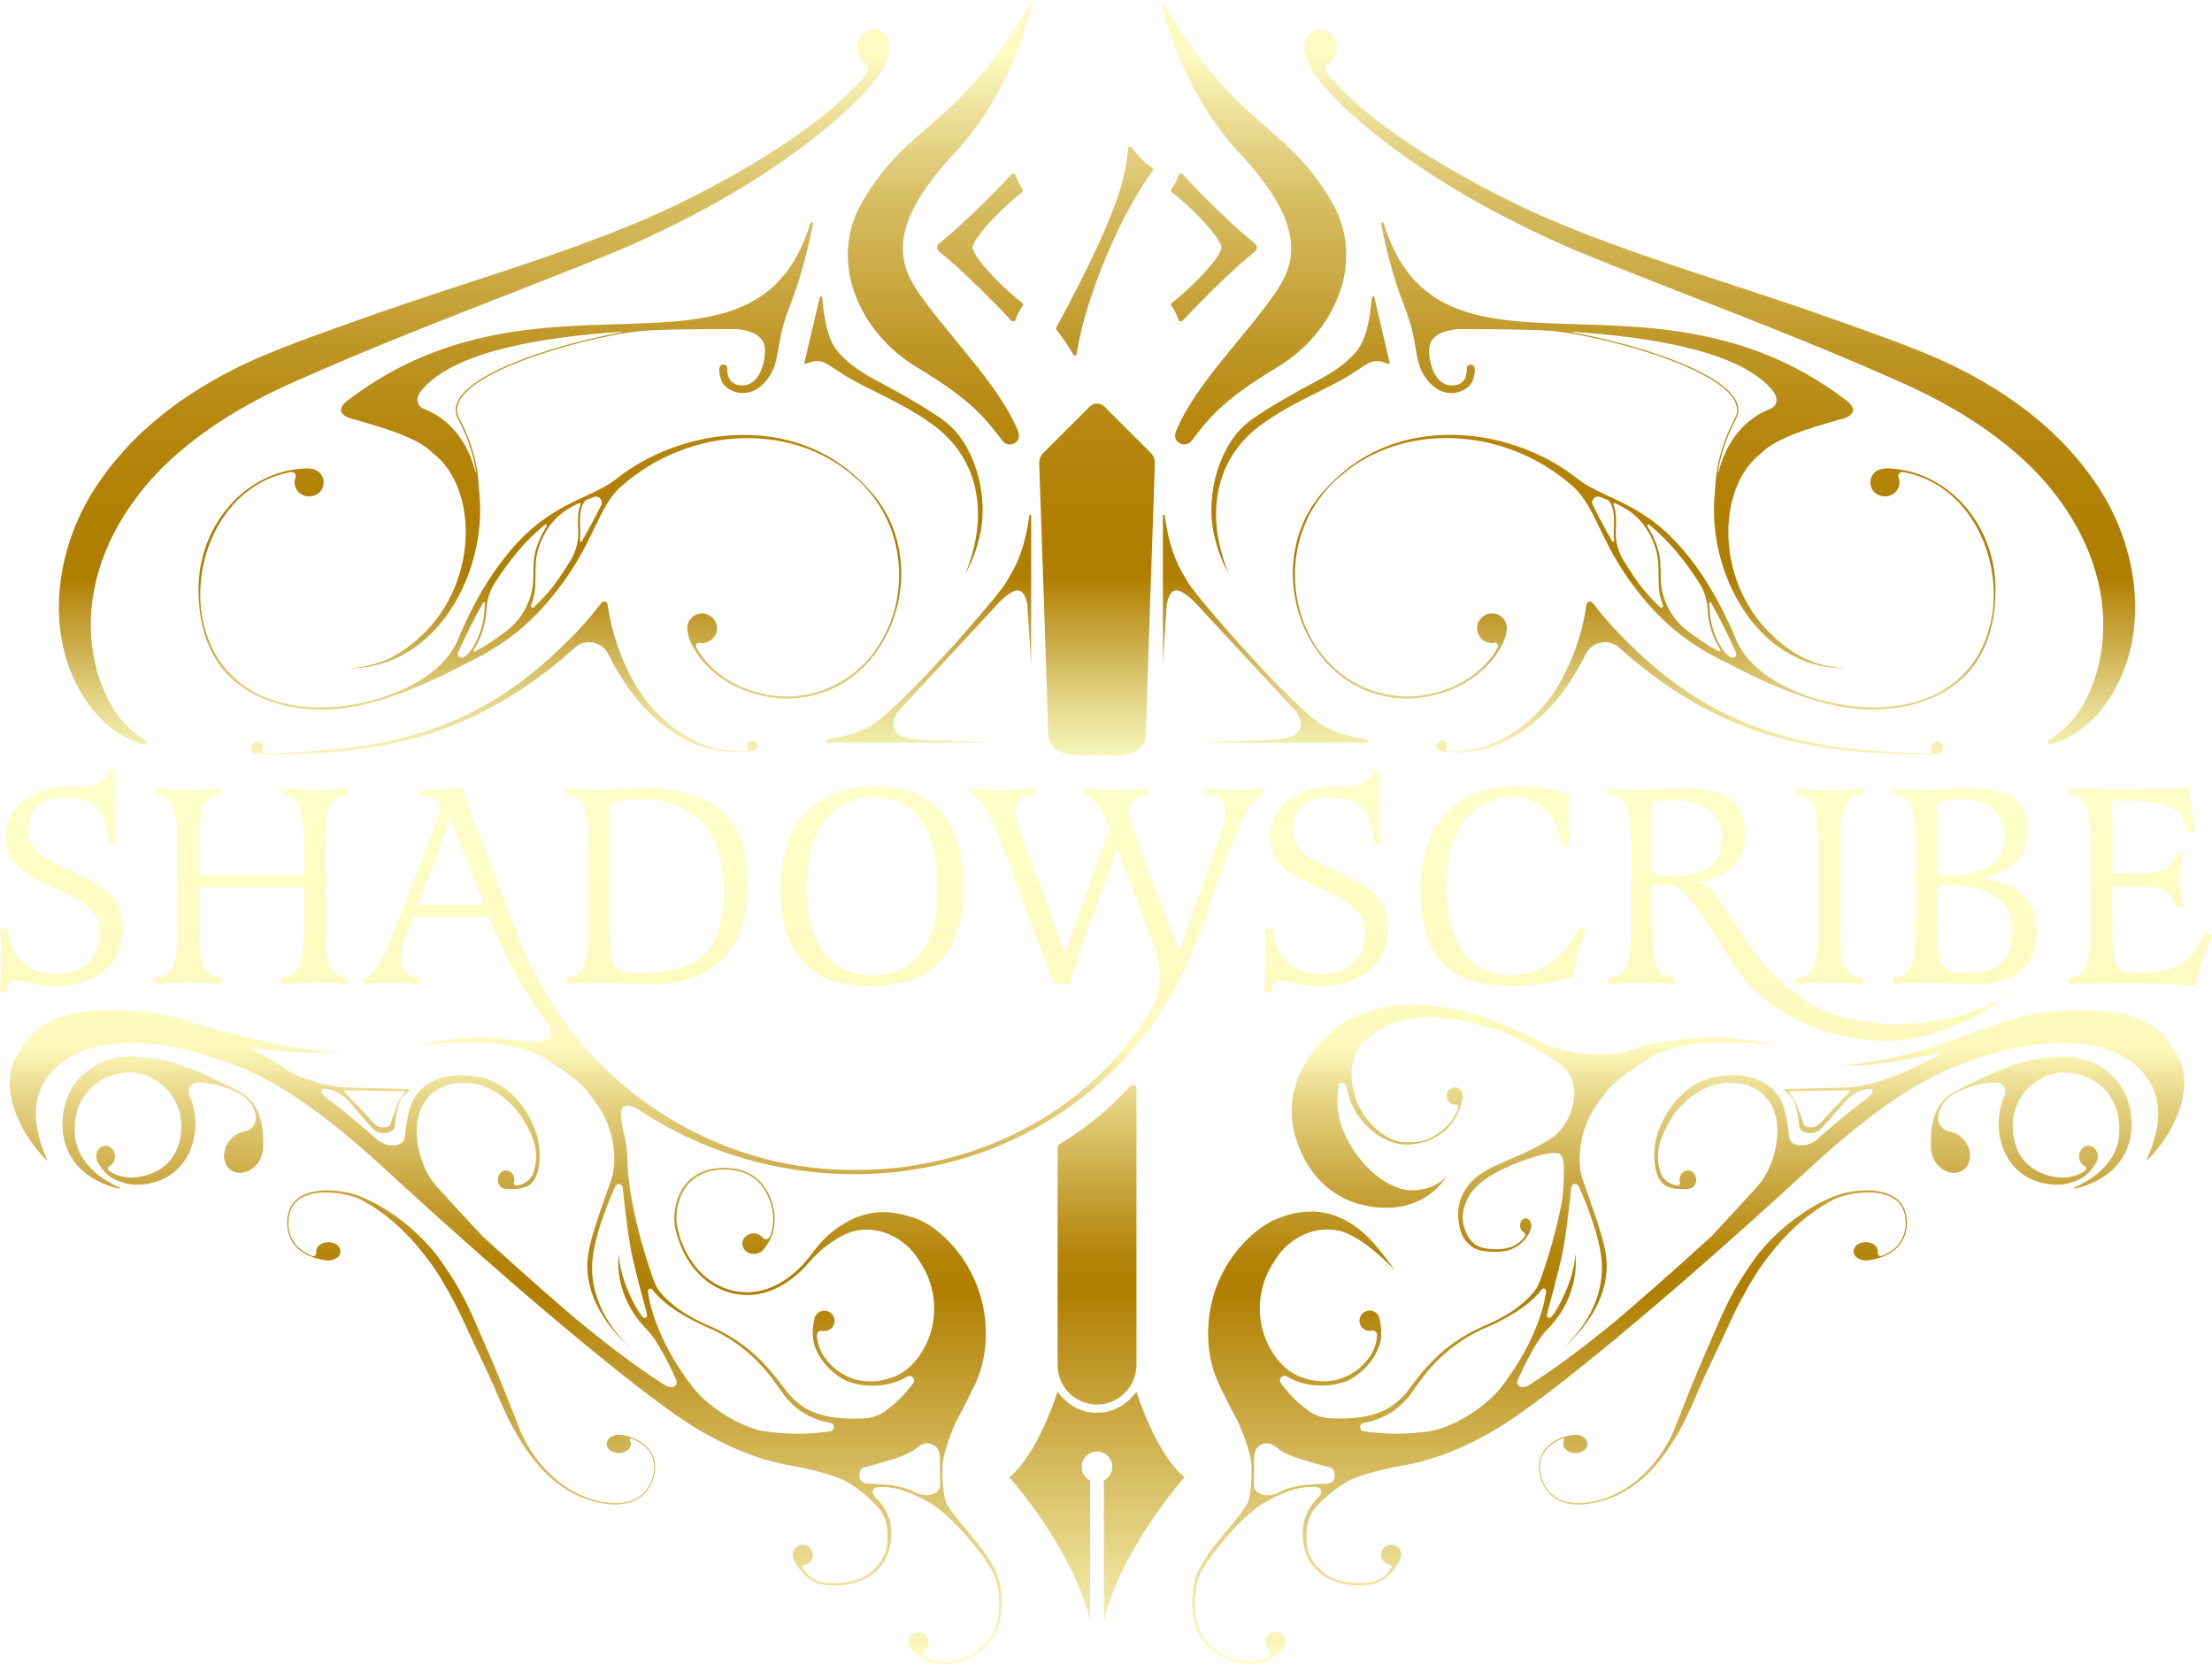 <?xml version="1.0" encoding="UTF-8"?>
<svg id="Layer_2" data-name="Layer 2" xmlns="http://www.w3.org/2000/svg" xmlns:xlink="http://www.w3.org/1999/xlink" viewBox="0 0 747.36 562.27">
  <defs>
    <style>
      .cls-1 {
        fill: url(#linear-gradient-2);
      }

      .cls-2 {
        fill: url(#linear-gradient-13);
      }

      .cls-2, .cls-3, .cls-4, .cls-5 {
        opacity: .55;
      }

      .cls-6 {
        fill: url(#linear-gradient-51);
      }

      .cls-7 {
        fill: url(#linear-gradient-17);
      }

      .cls-8 {
        fill: url(#linear-gradient-43);
      }

      .cls-9 {
        fill: url(#linear-gradient-15);
      }

      .cls-10 {
        fill: url(#linear-gradient-58);
      }

      .cls-11 {
        fill: url(#linear-gradient-18);
      }

      .cls-12 {
        fill: url(#linear-gradient-56);
      }

      .cls-13 {
        fill: url(#linear-gradient-40);
      }

      .cls-14 {
        fill: url(#linear-gradient-52);
      }

      .cls-15 {
        fill: url(#linear-gradient-28);
      }

      .cls-16 {
        fill: url(#linear-gradient-36);
      }

      .cls-17 {
        fill: url(#linear-gradient-20);
      }

      .cls-18 {
        fill: url(#linear-gradient-6);
      }

      .cls-19 {
        fill: url(#linear-gradient-53);
      }

      .cls-20 {
        fill: url(#linear-gradient-60);
      }

      .cls-21 {
        fill: url(#linear-gradient-12);
      }

      .cls-21, .cls-22 {
        opacity: .51;
      }

      .cls-23 {
        fill: url(#linear-gradient-48);
      }

      .cls-24 {
        fill: url(#linear-gradient-32);
      }

      .cls-25 {
        fill: url(#linear-gradient-11);
      }

      .cls-26 {
        fill: url(#linear-gradient-50);
      }

      .cls-22 {
        fill: url(#linear-gradient-33);
      }

      .cls-27 {
        fill: url(#linear-gradient-39);
      }

      .cls-28 {
        fill: url(#linear-gradient-10);
      }

      .cls-29 {
        fill: url(#linear-gradient-59);
      }

      .cls-30 {
        fill: url(#linear-gradient-49);
      }

      .cls-31 {
        fill: url(#linear-gradient-37);
      }

      .cls-32 {
        filter: url(#inset-shadow-white);
      }

      .cls-33 {
        fill: url(#linear-gradient-16);
      }

      .cls-34 {
        fill: url(#linear-gradient-31);
      }

      .cls-35 {
        fill: url(#linear-gradient-61);
      }

      .cls-36 {
        fill: url(#linear-gradient-62);
      }

      .cls-37 {
        fill: url(#linear-gradient-41);
      }

      .cls-38 {
        fill: url(#linear-gradient-21);
      }

      .cls-3 {
        fill: url(#linear-gradient-14);
      }

      .cls-39 {
        fill: url(#linear-gradient-25);
      }

      .cls-40 {
        fill: url(#linear-gradient-5);
      }

      .cls-41 {
        fill: url(#linear-gradient-54);
      }

      .cls-42 {
        fill: url(#linear-gradient-45);
      }

      .cls-43 {
        fill: url(#linear-gradient-55);
      }

      .cls-44 {
        fill: url(#linear-gradient-7);
      }

      .cls-45 {
        fill: url(#linear-gradient-24);
      }

      .cls-46 {
        fill: url(#linear-gradient-9);
      }

      .cls-47 {
        fill: url(#linear-gradient-22);
      }

      .cls-4 {
        fill: url(#linear-gradient-34);
      }

      .cls-48 {
        fill: url(#linear-gradient-42);
      }

      .cls-49 {
        fill: url(#linear-gradient-3);
      }

      .cls-50 {
        fill: url(#linear-gradient);
      }

      .cls-51 {
        fill: url(#linear-gradient-27);
      }

      .cls-52 {
        fill: url(#linear-gradient-38);
      }

      .cls-53 {
        fill: url(#linear-gradient-29);
      }

      .cls-5 {
        fill: url(#linear-gradient-35);
      }

      .cls-54 {
        fill: url(#linear-gradient-30);
      }

      .cls-55 {
        fill: url(#linear-gradient-23);
      }

      .cls-56 {
        fill: url(#linear-gradient-19);
      }

      .cls-57 {
        fill: url(#linear-gradient-4);
      }

      .cls-58 {
        fill: url(#linear-gradient-8);
      }

      .cls-59 {
        fill: url(#linear-gradient-44);
      }

      .cls-60 {
        fill: url(#linear-gradient-57);
      }

      .cls-61 {
        fill: url(#linear-gradient-47);
      }

      .cls-62 {
        fill: url(#linear-gradient-46);
      }

      .cls-63 {
        fill: url(#linear-gradient-26);
      }
    </style>
    <filter id="inset-shadow-white">
      <feOffset dx="0" dy="0"/>
      <feGaussianBlur result="offset-blur" stdDeviation="4"/>
      <feComposite in="SourceGraphic" in2="offset-blur" operator="out" result="inverse"/>
      <feFlood flood-color="cyan" flood-opacity=".75" result="color"/>
      <feComposite in="color" in2="inverse" operator="in" result="shadow"/>
      <feComposite in="shadow" in2="SourceGraphic"/>
    </filter>
    <linearGradient id="linear-gradient" x1="370.65" y1="18.27" x2="370.65" y2="606.91" gradientUnits="userSpaceOnUse">
      <stop offset="0" stop-color="#fdfbc2"/>
      <stop offset=".04" stop-color="#eadc93"/>
      <stop offset=".08" stop-color="#d8c066"/>
      <stop offset=".13" stop-color="#caa841"/>
      <stop offset=".17" stop-color="#be9524"/>
      <stop offset=".21" stop-color="#b68810"/>
      <stop offset=".26" stop-color="#b18004"/>
      <stop offset=".3" stop-color="#b07e00"/>
      <stop offset=".33" stop-color="#c5a239"/>
      <stop offset=".37" stop-color="#e3d486"/>
      <stop offset=".4" stop-color="#f5f3b6"/>
      <stop offset=".41" stop-color="#fdffc9"/>
      <stop offset=".57" stop-color="#fdf9bd"/>
      <stop offset=".6" stop-color="#e6d484"/>
      <stop offset=".64" stop-color="#ceaf4c"/>
      <stop offset=".67" stop-color="#be9422"/>
      <stop offset=".69" stop-color="#b38409"/>
      <stop offset=".71" stop-color="#b07e00"/>
      <stop offset=".92" stop-color="#fdfbc2"/>
    </linearGradient>
    <linearGradient id="linear-gradient-2" x1="317.72" y1="18.27" x2="317.72" y2="606.91" xlink:href="#linear-gradient"/>
    <linearGradient id="linear-gradient-3" x1="160.24" y1="18.27" x2="160.24" y2="606.91" xlink:href="#linear-gradient"/>
    <linearGradient id="linear-gradient-4" x1="301.9" y1="18.27" x2="301.9" y2="606.91" xlink:href="#linear-gradient"/>
    <linearGradient id="linear-gradient-5" x1="194.92" y1="18.27" x2="194.92" y2="606.91" xlink:href="#linear-gradient"/>
    <linearGradient id="linear-gradient-6" x1="194.13" y1="18.27" x2="194.13" y2="606.91" xlink:href="#linear-gradient"/>
    <linearGradient id="linear-gradient-7" x1="178.04" y1="18.27" x2="178.04" y2="606.91" xlink:href="#linear-gradient"/>
    <linearGradient id="linear-gradient-8" x1="88.21" y1="18.27" x2="88.21" y2="606.91" xlink:href="#linear-gradient"/>
    <linearGradient id="linear-gradient-9" x1="170.36" y1="18.27" x2="170.36" y2="606.91" xlink:href="#linear-gradient"/>
    <linearGradient id="linear-gradient-10" x1="313.77" y1="18.27" x2="313.77" y2="606.91" xlink:href="#linear-gradient"/>
    <linearGradient id="linear-gradient-11" x1="119.26" y1="18.27" x2="119.26" y2="261.29" xlink:href="#linear-gradient"/>
    <linearGradient id="linear-gradient-12" x1="329.17" y1="18.27" x2="329.17" y2="606.91" xlink:href="#linear-gradient"/>
    <linearGradient id="linear-gradient-13" x1="214.43" y1="18.27" x2="214.43" y2="606.91" xlink:href="#linear-gradient"/>
    <linearGradient id="linear-gradient-14" x1="221.14" y1="396.36" x2="221.14" y2="469.17" xlink:href="#linear-gradient"/>
    <linearGradient id="linear-gradient-15" x1="221.14" y1="396.36" x2="221.14" y2="469.17" xlink:href="#linear-gradient"/>
    <linearGradient id="linear-gradient-16" x1="221.14" y1="396.36" x2="221.14" y2="469.17" xlink:href="#linear-gradient"/>
    <linearGradient id="linear-gradient-17" x1="54.99" y1="18.27" x2="54.99" y2="606.91" xlink:href="#linear-gradient"/>
    <linearGradient id="linear-gradient-18" x1="88.6" y1="18.27" x2="88.6" y2="606.91" xlink:href="#linear-gradient"/>
    <linearGradient id="linear-gradient-19" x1="110.57" y1="339.02" x2="110.57" y2="512.83" xlink:href="#linear-gradient"/>
    <linearGradient id="linear-gradient-20" x1="209.48" y1="350.32" x2="209.48" y2="619.39" xlink:href="#linear-gradient"/>
    <linearGradient id="linear-gradient-21" x1="159.19" y1="18.27" x2="159.19" y2="606.91" xlink:href="#linear-gradient"/>
    <linearGradient id="linear-gradient-22" x1="110.24" y1="18.27" x2="110.24" y2="449.78" xlink:href="#linear-gradient"/>
    <linearGradient id="linear-gradient-23" x1="279.74" y1="246.55" x2="279.74" y2="255.46" xlink:href="#linear-gradient"/>
    <linearGradient id="linear-gradient-24" x1="423.58" y1="18.27" x2="423.58" y2="606.91" xlink:href="#linear-gradient"/>
    <linearGradient id="linear-gradient-25" x1="581.06" y1="18.27" x2="581.06" y2="606.91" xlink:href="#linear-gradient"/>
    <linearGradient id="linear-gradient-26" x1="439.4" y1="18.27" x2="439.4" y2="606.91" xlink:href="#linear-gradient"/>
    <linearGradient id="linear-gradient-27" x1="546.37" y1="18.27" x2="546.37" y2="606.91" xlink:href="#linear-gradient"/>
    <linearGradient id="linear-gradient-28" x1="547.17" y1="18.27" x2="547.17" y2="606.91" xlink:href="#linear-gradient"/>
    <linearGradient id="linear-gradient-29" x1="563.25" y1="18.27" x2="563.25" y2="606.91" xlink:href="#linear-gradient"/>
    <linearGradient id="linear-gradient-30" x1="653.09" y1="18.27" x2="653.09" y2="606.91" xlink:href="#linear-gradient"/>
    <linearGradient id="linear-gradient-31" x1="570.94" y1="18.27" x2="570.94" y2="606.91" xlink:href="#linear-gradient"/>
    <linearGradient id="linear-gradient-32" x1="427.53" y1="18.27" x2="427.53" y2="606.91" xlink:href="#linear-gradient"/>
    <linearGradient id="linear-gradient-33" x1="412.12" y1="18.27" x2="412.12" y2="606.91" xlink:href="#linear-gradient"/>
    <linearGradient id="linear-gradient-34" x1="526.87" y1="18.27" x2="526.87" y2="606.91" xlink:href="#linear-gradient"/>
    <linearGradient id="linear-gradient-35" x1="520.16" y1="396.36" x2="520.16" y2="469.17" xlink:href="#linear-gradient"/>
    <linearGradient id="linear-gradient-36" x1="520.16" y1="396.36" x2="520.16" y2="469.17" xlink:href="#linear-gradient"/>
    <linearGradient id="linear-gradient-37" x1="520.16" y1="396.36" x2="520.16" y2="469.17" xlink:href="#linear-gradient"/>
    <linearGradient id="linear-gradient-38" x1="686.31" y1="18.27" x2="686.31" y2="606.91" xlink:href="#linear-gradient"/>
    <linearGradient id="linear-gradient-39" x1="652.7" y1="18.27" x2="652.7" y2="606.91" xlink:href="#linear-gradient"/>
    <linearGradient id="linear-gradient-40" x1="630.73" y1="339.02" x2="630.73" y2="512.83" xlink:href="#linear-gradient"/>
    <linearGradient id="linear-gradient-41" x1="531.81" y1="350.32" x2="531.81" y2="619.39" xlink:href="#linear-gradient"/>
    <linearGradient id="linear-gradient-42" x1="582.11" y1="18.27" x2="582.11" y2="606.91" xlink:href="#linear-gradient"/>
    <linearGradient id="linear-gradient-43" x1="631.06" y1="18.27" x2="631.06" y2="449.78" xlink:href="#linear-gradient"/>
    <linearGradient id="linear-gradient-44" x1="370.65" y1="18.27" x2="370.65" y2="606.91" xlink:href="#linear-gradient"/>
    <linearGradient id="linear-gradient-45" x1="370.65" y1="18.27" x2="370.65" y2="606.91" xlink:href="#linear-gradient"/>
    <linearGradient id="linear-gradient-46" x1="461.56" y1="246.55" x2="461.56" y2="255.46" xlink:href="#linear-gradient"/>
    <linearGradient id="linear-gradient-47" x1="570.43" y1="18.27" x2="570.43" y2="606.91" xlink:href="#linear-gradient"/>
    <linearGradient id="linear-gradient-48" x1="20.79" y1="18.27" x2="20.79" y2="606.91" xlink:href="#linear-gradient"/>
    <linearGradient id="linear-gradient-49" x1="84.93" y1="18.27" x2="84.93" y2="606.91" xlink:href="#linear-gradient"/>
    <linearGradient id="linear-gradient-50" x1="221.96" y1="18.27" x2="221.96" y2="606.91" xlink:href="#linear-gradient"/>
    <linearGradient id="linear-gradient-51" x1="294.65" y1="18.27" x2="294.65" y2="606.91" xlink:href="#linear-gradient"/>
    <linearGradient id="linear-gradient-52" x1="215.29" y1="18.27" x2="215.29" y2="606.91" xlink:href="#linear-gradient"/>
    <linearGradient id="linear-gradient-53" x1="508" y1="18.27" x2="508" y2="606.91" xlink:href="#linear-gradient"/>
    <linearGradient id="linear-gradient-54" x1="618.1" y1="18.27" x2="618.1" y2="606.91" xlink:href="#linear-gradient"/>
    <linearGradient id="linear-gradient-55" x1="663.95" y1="18.27" x2="663.95" y2="606.91" xlink:href="#linear-gradient"/>
    <linearGradient id="linear-gradient-56" x1="723.13" y1="18.27" x2="723.13" y2="606.91" xlink:href="#linear-gradient"/>
    <linearGradient id="linear-gradient-57" x1="448.09" y1="18.27" x2="448.09" y2="606.91" xlink:href="#linear-gradient"/>
    <linearGradient id="linear-gradient-58" x1="610.91" y1="18.27" x2="610.91" y2="606.91" xlink:href="#linear-gradient"/>
    <linearGradient id="linear-gradient-59" x1="210.62" y1="370.92" x2="210.62" y2="393.3" xlink:href="#linear-gradient"/>
    <linearGradient id="linear-gradient-60" x1="331.12" y1="18.27" x2="331.12" y2="606.91" xlink:href="#linear-gradient"/>
    <linearGradient id="linear-gradient-61" x1="410.17" y1="18.27" x2="410.17" y2="606.91" xlink:href="#linear-gradient"/>
    <linearGradient id="linear-gradient-62" x1="373.2" y1="18.27" x2="373.2" y2="606.91" xlink:href="#linear-gradient"/>
  </defs>
  <g id="Layer_1-2" data-name="Layer 1">
    <g class="cls-32">
      <path class="cls-50" d="m390.2,156.54c-.44,12.76-2.81,81.43-3.04,91.59-.02.93-.2,1.86-.61,2.69-2.66,5.3-10.26,4.46-15.89,4.46s-13.23.84-15.89-4.46c-.42-.83-.59-1.76-.62-2.69-.23-10.16-2.6-78.83-3.04-91.59-.04-1.3.45-2.56,1.38-3.48l15.74-15.7c1.34-1.34,3.51-1.34,4.85,0l15.74,15.7c.92.92,1.42,2.18,1.38,3.48Z"/>
      <path class="cls-1" d="m348.99,0s-5.26,29.05-26.73,52.03c-23.97,25.66-17.97,38.25-11.27,47.78,10.28,14.6,26.42,30.16,32.92,45.75.44,1.06.53,2.24-.09,3.21h0c-1.16,1.79-3.74,1.92-5.05.24-5.7-7.31-9.91-13.45-29.11-24.98s-29.96-35.49-18.54-55.41C307.07,40.81,322.82,44.6,348.99,0Z"/>
      <path class="cls-49" d="m300.6,16.13c0,.64-.09,1.26-.25,1.84,0,0,0,.01,0,.03-1.57,7.28-9.79,14.99-14.77,19.75-22.37,20.06-48.92,34.87-76.36,46.79-35.34,14.47-71.26,27.42-106.17,42.89-14.97,6.35-29.45,14.28-41.88,24.82-17.92,15.03-31.24,37-30.46,60.87.4,13.81,5.99,29.81,18.39,36.99.76.44.27,1.61-.58,1.39-7-1.78-13.2-6.54-17.62-12.2-17.33-22.52-12.64-55.38,3.28-77.38,12.91-18.53,31.96-31.62,52.27-40.68,11.8-5.12,24.03-9.33,36.13-13.64,31.94-11.45,64.71-20.41,95.88-33.77,22.15-9.66,58.63-29.25,74.45-49.16.79-.99.59-2.47-.47-3.15-1.66-1.06-2.78-3.07-2.78-5.38,0-3.41,2.45-6.18,5.48-6.18s5.47,2.77,5.47,6.18Z"/>
      <path class="cls-57" d="m326.18,193.82h0c7.19-17.4,5.65-35.53-7.66-47.57-6.96-6.3-18.92-11.95-24.21-14.61s-8.08-4.07-12.01-6.81c-4.11-2.73-5.49-3.7-9.97-1.88-.3.12-.61-.14-.54-.46.78-3.31,3.89-16.53,5.19-22.05.1-.44.74-.39.78.06,1.39,14.76,4.37,17.56,7.42,20.55,2.99,2.87,6.76,5.33,11.21,7.68s16.85,9.06,22.99,13.78c9.62,7.38,14.95,24.37,11.63,38.61-1.04,4.47-2.55,8.78-4.84,12.7Z"/>
      <path class="cls-40" d="m273.81,75.42c-18.77,61.19-89.37,9.66-155.38,59.17-5.54,3.82-3.31,6.24,1.93,7.31,2.43.88,20.28,5.12,25.73,11.11,15.61,11.59,16.24,45.42-5.91,63.78-6.77,5.61-12.6,8.21-22.25,9.09,30.25-.15,46.59-33.05,44.04-58.98-.13-1.3-.22-2.61-.3-3.92-.07-1.02-.18-2.23-.39-3.61-.62-4.14-2.19-10.62-6.13-18-1.11-2.07-.98-4.24.36-6.45,1.84-3,5.89-6.09,12.06-9.17,5.31-2.65,12.24-5.29,20.04-7.64,7.19-2.16,14.85-3.99,21.64-5.23,4.06-.74,8.18-1.18,12.31-1.33,13.19-.48,23.81-.28,27.74-.34,4.74.64,9.42,2.2,9.17,7.73-.26,5.53-2.75,11.54-7.98,11.31-4.49-.2-4.84-4.03-4.77-5.73.02-.5-.26-.97-.7-1.21-3.24-.8-1.8,4.15-1.05,5.82,1.43,2.87,8.71,6.86,14.87-.46,5.23-6.22,2.86-12.1,7.69-24.4,4.4-11.22,6.83-21.7,8.11-28.67.1-.52-.66-.7-.82-.19Zm-86.33,42.31c-7.82,2.35-14.77,5-20.1,7.66-6.24,3.11-10.35,6.25-12.23,9.32-1.43,2.34-1.56,4.65-.38,6.86,3.91,7.32,5.47,13.75,6.09,17.85,0,0,0,.01,0,.02.02.13-.17.16-.2.04-2.56-9.8-8.31-17.81-17.58-21.39-2.36-.91-2.59-3.71-.93-5.82,10.61-13.58,41.44-18.41,67.58-20.12.14,0,.16.19.03.22-6.95,1.24-14.87,3.12-22.28,5.35Z"/>
      <g>
        <path class="cls-18" d="m83.77,233.46h0s.03.02,0,0Zm208.65-69.25h0c-1.22-1.29-2.47-2.51-3.75-3.64l-.27.31c28.54,24.02,15.26,73.52-22.45,74.49-12.15-.09-24.88-5.88-30.73-16.67-.38-.74.25-1.6,1.06-1.45,3.08.63,6.05-1.89,5.96-5.03-.05-2.66-2.29-4.89-4.95-4.93-2.78-.04-5.07,2.18-5.1,4.95.01,1.54.41,2.87,1.11,4.67,5.65,12.15,19.34,19.11,32.64,19.16,35.26-.04,51.45-47.09,26.49-71.85Z"/>
        <path class="cls-44" d="m208.19,161.87c-2.78,2.21-6.11,3.8-9.85,5.54h0c-10.09,4.62-17.77,8.92-26.26,19.08-2.49,3-4.78,6.1-6.97,9.52-3.64,5.64-7.01,12.15-10.58,20.57-7.83,18.62-46.62,29.44-68.59,17.34-10.99-5.98-16.74-16.68-18.01-28.16l-.51.05c1.6,14.53,8.75,24.82,21.09,30.05,5.29,2.3,10.92,3.56,16.66,3.89h0c16.18,1.26,35.48-6.66,52.24-15.52,12.77-6.07,22.64-13.58,32.25-26.61,11.14-14.95,12.64-26.57,20.17-33.22,23.88-21.07,58.42-21.26,78.55-3.5l.27-.31c-23.52-20.98-59.5-15.49-80.47,1.29Zm-51.76,60.28s0,0-.01,0c-1.09.45-2.15-.71-1.61-1.76,2.57-5.57,5.32-11.23,8.38-16.7.19-.34.71-.17.67.21-.05.56-.09,1.13-.13,1.7-.11,1.53-.22,3.12-.64,4.94-1.15,5-3.24,8.31-4.75,10.18-.5.62-1.15,1.11-1.89,1.42Zm14.76-9c-3.39,2.62-7.01,5.06-10.57,6.98-.39.21-.8-.24-.55-.61,1.33-2.01,2.76-4.9,3.66-8.82.43-1.87.54-3.48.65-5.04,0-.09.01-.18.02-.27.21-2.97,1.15-5.86,2.76-8.38,4.75-7.45,10.25-14.28,16.94-19.71.35-.29.84.14.6.52-1.96,3.14-4.01,7.41-4.34,11.88-.15,1.97-.16,3.69-.16,5.21v.14c-.04,7.1-3.39,13.77-9.01,18.1Zm24.18-33.4c.11,3.45-.87,6.84-2.68,9.77-1.96,3.17-3.82,5.96-5.41,8.12-1.48,2.01-3.9,4.69-6.88,7.56-.46.45-1.2-.05-.95-.65,1.41-3.5,1.43-6.22,1.45-9.63,0-1.5.01-3.22.16-5.16.25-3.41,1.54-6.71,3-9.45,2.08-3.89,5.3-7.04,9.2-9.11.77-.41,1.55-.8,2.34-1.17.34-.16.68.19.54.54-1.03,2.45-.91,5.45-.8,8.2l.03.89v.1Zm7.77-9.06c-2.07,4.15-4.32,8.35-6.57,12.27-.19.33-.69.16-.64-.22.11-.96.16-1.99.12-3.11l-.03-.89c-.14-3.59-.3-7.28,1.87-9.72h0c.85-.35,1.71-.68,2.59-.99,1.7-.82,3.5.98,2.65,2.67Z"/>
        <path class="cls-58" d="m104.45,167.75c-3.72-.01-5.7-3.55-4.63-6.35.39-1.01-.43-2.08-1.5-1.89-21.12,3.73-32.6,26.18-30.39,46.24l-.51.05c-.23-2.07-.35-4.22-.36-6.46,0-22.64,16.83-41.07,37.51-41.07v.08c6.44.36,6.33,9.17-.12,9.4Z"/>
      </g>
      <path class="cls-46" d="m255.96,252.1c0,.62-.32,1.16-.79,1.48-.28.19-.62.3-.99.3-.45.06-.89.11-1.34.15-.21.02-.43.04-.64.06-15.17,1.27-27.94-6.51-37.58-18.52-3.27-4.02-6.42-9.24-9.18-14.62-2.16-4.21-7.7-5.26-11.22-2.09-1.34,1.22-2.61,2.33-3.62,3.19-28.58,24.32-55.55,30.46-80.4,32.21-4.75.33-15.02.67-20.05.61-1.18-.01-2.3-.05-3.31-.12-1.19,0-2.15-1-2.07-2.21.06-1.03.9-1.88,1.94-1.94,1.21-.08,2.21.88,2.21,2.07,0,.36-.09.7-.25.99-.2.36.05.8.46.81.86.02,1.89.04,2.38.04,6.08-.1,13.91-.58,18.66-.99,29.6-2.52,54.96-10.69,80.14-35.42,4.47-4.23,8.65-8.91,12.91-14.37.63-.82,1.92-.47,2.07.55.45,3.2,1.15,6.52,1.72,8.61,4.6,16.7,13.51,31.7,30.73,38.64,4.49,1.76,8.34,2.42,12.82,2.44.26,0,.97-.04,1.64-.07.47-.03.7-.55.43-.94,0,0,0,0,0-.01-.14-.25-.22-.54-.22-.85,0-.99.8-1.79,1.79-1.79s1.78.8,1.78,1.79Z"/>
      <path class="cls-28" d="m348.4,174.27v50.41l-1.32-20.49s-.75-5.36-3.85-4.61c-3.1.75-7.33,5.8-7.33,5.8l-31.96,34.48s-2.63,2.87-2.03,5.59c1.22,5.55,7.68,4.23,33.25,5.55.47.02-40.13.01-55.37,0-.02,0-.05,0-.07,0-.31-.02-.56-.28-.56-.59,0-.02,0-.03,0-.04.02-.26.22-.47.48-.52.04,0,.08-.02.12-.03h0c4.32-.93,11.85-1.65,18.37-7.38,16.29-14.3,40.09-42.35,41.93-45.84,1.41-2.68,5.79-8.06,7.71-22.36,0-.01,0-.03,0-.04,0,0,0,0,0,0,.03-.15.16-.26.32-.26.18,0,.33.15.33.33Z"/>
      <path class="cls-25" d="m120.34,355.82c-.71.02-1.43.03-2.17.03,1.25-.01,2.01-.03,2.17-.03Z"/>
      <path class="cls-21" d="m329.74,467.16s-.46.96-1.13,2.35c.41-.78.78-1.56,1.13-2.35h0Z"/>
      <path class="cls-2" d="m213.58,455.91c.55.48,1.11.95,1.7,1.43-.05-.04-.7-.53-1.7-1.43Z"/>
      <polygon class="cls-3" points="221.14 432.78 221.14 432.78 221.13 432.77 221.14 432.78"/>
      <path class="cls-9" d="m221.13,432.77h0s0,0,0,0h0Z"/>
      <polygon class="cls-33" points="221.14 432.78 221.14 432.78 221.13 432.77 221.14 432.78"/>
      <path class="cls-7" d="m88.82,388.83c0,.16-.1.59-.18.91,0,0,0,0,0,0-.04.17-.07.31-.09.35,0,0,0,0,0,.01-.25.94-.67,1.87-1.28,2.74-2.33,3.35-6.47,4.5-9.24,2.58s-3.12-6.21-.79-9.56c1.35-1.93,3.29-3.13,5.22-3.44,2.69-.42,4.47-2.99,3.91-5.65-.3-1.43-.86-2.79-1.73-4.01-1.02-1.45-2.43-2.6-4-3.39-4.23-2.05-8.88-3.51-13.6-3.59-.02,0-.04,0-.05,0-2.33-.04-3.9,2.36-2.95,4.49,1.83,4.07,2.45,8.67,1.69,13.13-1.15,7.56-5.67,13.66-13.1,15.97-2.57.8-5.23,1.1-7.9.92-1.24-.13-2.45-.42-3.63-.81-3.24-1.06-5.78-2.57-8.08-6.74-.03-.05-.06-.1-.08-.15,0,0,0,0,0,0-.13-.25-.23-.51-.3-.79h0c-.09-.33-.13-.67-.13-1.03,0-1.98,1.42-3.59,3.17-3.59s3.17,1.61,3.17,3.59c0,1.49-.8,2.76-1.93,3.31,0,0,0,0-.01,0-.57.27-.67,1.03-.18,1.44,2.15,1.76,5.22,2.39,7.95,2.44.05,0,.16,0,.21,0,.02,0,0,0,.01,0l.25-.02c4.83-.33,9.66-2.38,12.63-6.2,2.02-2.55,3.05-5.75,3.37-8.97.62-5.43-1.11-10.86-4.87-14.78-.28-.29-.57-.57-.87-.85-1.22-1.12-2.58-2.09-4.05-2.86-1.6-.84-3.32-1.44-5.1-1.72-4.08-.57-8.37.37-11.95,2.37-4.56,2.52-7.63,6.98-8.62,12.12-.39,1.95-.57,3.97-.44,5.96.19,3.32,1.36,6.56,3.32,9.26,2.65,3.7,6.59,6.53,10.75,8.53.22.1.61.28,1.03.46.24.1.12.46-.13.41-5.18-1.17-10.33-3.7-13.87-7.6-3.25-3.54-5.06-8.22-5.23-13.01-.2-4.82.85-9.74,3.49-13.84,4.33-6.79,12.57-10.65,20.55-10.23.06,0,.13,0,.19.01.43.03.86.07,1.28.12.86.1,1.72.21,2.58.29,2.66.26,4.97.53,6.58.95,1.93.51,4.2,1.07,5.79,1.68,1.82.69,3.66,1.4,5.46,2.14,4.99,2.12,9.32,4.37,13.97,6.81.56.32,1.37.82,1.88,1.22.94.72,1.79,1.57,2.51,2.51,3.47,4.66,3.71,10.52,3.45,16.11Z"/>
      <path class="cls-11" d="m88.64,389.74c-.03.12-.05.24-.09.35.01-.04.04-.18.09-.35Z"/>
      <path class="cls-56" d="m110.69,425.94h-.06c-.06,0-.12,0-.19-.02.08,0,.16.01.24.02Z"/>
      <path class="cls-17" d="m209.7,484.89c-.15-.02-.29-.03-.43-.03.15,0,.29.02.43.03Z"/>
      <path class="cls-38" d="m221.33,495.89c-.11,3.63-1.61,7.32-4.44,9.67-4.88,4-11.79,3.13-17.44,1.48-5.82-1.74-11.06-5.14-15.31-9.45-3.41-3.45-6.55-7.84-8.93-11.79s-4.58-8.4-7.33-14.98-7.96-17.05-10.97-23.75-8.02-15.67-11.22-19.99-10.44-14.08-22.02-20.72c-.77-.44-1.54-.87-2.34-1.25-1.34-.59-2.76-.99-4.2-1.33-7.57-1.75-19.04-1.52-19.65,8.54-.37,5.15,2.03,9.24,6.65,11.5.44.22.88.41,1.33.59.75.3,1.55-.35,1.41-1.14-.02-.14-.04-.28-.04-.42,0-1.7,1.84-3.09,4.11-3.09s4.1,1.38,4.1,3.09-1.84,3.09-4.1,3.09c-.08,0-.17,0-.25,0-.08,0-.16,0-.24-.02-.14-.02-.28-.04-.42-.05-4.53-.62-9.02-2.45-11.43-6.53-1.25-2.11-1.68-4.62-1.54-7.04.12-2.44,1-4.92,2.79-6.64,4.35-4.12,11.95-3.78,17.45-2.7,1.78.38,3.93,1.1,5.24,1.67,12.67,5.52,22.01,15.11,26.46,21.5s7.46,11.34,11.22,19.87c3.76,8.52,8.27,18.99,10.28,24.13s5.06,12.8,5.4,13.6c5.51,12.47,16.65,23.04,30.7,24.16,3.51.27,7.27-.33,10.04-2.63,2.76-2.26,4.23-5.86,4.34-9.38.13-4.88-3.36-8.22-7.65-9.76,0,0,0,0,0,0-.36-.13-.68.26-.49.6.22.37.33.79.33,1.22,0,1.7-1.84,3.09-4.11,3.09s-4.1-1.38-4.1-3.09,1.84-3.09,4.1-3.09c.07,0,.13,0,.2,0,0,0,0,0,.01,0,.14,0,.28.02.43.03,1.86.18,4.3.92,6.25,2.04,3.24,1.8,5.52,5.17,5.38,8.95Z"/>
      <path class="cls-47" d="m110.44,425.93c-.14-.01-.28-.03-.42-.05.14.02.28.04.42.05Z"/>
      <path class="cls-55" d="m279.77,251s-.02,0-.04,0-.02,0-.04,0c.02,0,.05,0,.07,0Z"/>
      <path class="cls-45" d="m392.31,0s5.26,29.05,26.73,52.03c23.97,25.66,17.97,38.25,11.27,47.78-10.28,14.6-26.42,30.16-32.92,45.75-.44,1.06-.53,2.24.09,3.21h0c1.16,1.79,3.74,1.92,5.05.24,5.7-7.31,9.91-13.45,29.11-24.98,19.2-11.52,29.96-35.49,18.54-55.41-15.94-27.81-31.7-24.02-57.87-68.62Z"/>
      <path class="cls-39" d="m440.7,16.13c0,.64.09,1.26.25,1.84,0,0,0,.01,0,.03,1.57,7.28,9.79,14.99,14.77,19.75,22.37,20.06,48.92,34.87,76.36,46.79,35.34,14.47,71.26,27.42,106.17,42.89,14.97,6.35,29.45,14.28,41.88,24.82,17.92,15.03,31.24,37,30.46,60.87-.4,13.81-5.99,29.81-18.39,36.99-.76.44-.27,1.61.58,1.39,7-1.78,13.2-6.54,17.62-12.2,17.33-22.52,12.64-55.38-3.28-77.38-12.91-18.53-31.96-31.62-52.27-40.68-11.8-5.12-24.03-9.33-36.13-13.64-31.94-11.45-64.71-20.41-95.88-33.77-22.15-9.66-58.63-29.25-74.45-49.16-.79-.99-.59-2.47.47-3.15,1.66-1.06,2.78-3.07,2.78-5.38,0-3.41-2.45-6.18-5.48-6.18s-5.47,2.77-5.47,6.18Z"/>
      <path class="cls-63" d="m415.12,193.82h0c-7.19-17.4-5.65-35.53,7.66-47.57,6.96-6.3,18.92-11.95,24.21-14.61s8.08-4.07,12.01-6.81c4.11-2.73,5.49-3.7,9.97-1.88.3.12.61-.14.54-.46-.78-3.31-3.89-16.53-5.19-22.05-.1-.44-.74-.39-.78.06-1.39,14.76-4.37,17.56-7.42,20.55-2.99,2.87-6.76,5.33-11.21,7.68-4.46,2.36-16.85,9.06-22.99,13.78-9.62,7.38-14.95,24.37-11.63,38.61,1.04,4.47,2.55,8.78,4.84,12.7Z"/>
      <path class="cls-51" d="m466.67,75.62c1.28,6.97,3.71,17.45,8.11,28.67,4.83,12.3,2.45,18.18,7.69,24.4,6.16,7.32,13.44,3.33,14.87.46.76-1.67,2.19-6.61-1.05-5.82-.44.24-.72.71-.7,1.21.07,1.7-.28,5.53-4.77,5.73-5.22.23-7.72-5.78-7.98-11.31-.26-5.53,4.43-7.1,9.17-7.73,3.93.06,14.54-.14,27.74.34,4.13.15,8.24.59,12.31,1.33,6.78,1.24,14.45,3.07,21.64,5.23,7.79,2.34,14.72,4.99,20.04,7.64,6.17,3.08,10.22,6.16,12.06,9.17,1.35,2.21,1.47,4.37.36,6.45-3.94,7.38-5.51,13.87-6.13,18-.21,1.37-.32,2.58-.39,3.61-.08,1.31-.18,2.61-.3,3.92-2.55,25.93,13.79,58.82,44.04,58.98-9.66-.88-15.48-3.47-22.25-9.09-22.15-18.36-21.52-52.19-5.91-63.78,5.45-5.99,23.3-10.23,25.73-11.11,5.24-1.07,7.47-3.5,1.93-7.31-66.01-49.51-136.61,2.02-155.38-59.17-.16-.51-.91-.33-.82.19Zm64.87,36.76c-.14-.02-.11-.23.03-.22,26.14,1.71,56.97,6.53,67.58,20.12,1.65,2.11,1.43,4.91-.93,5.82-9.27,3.58-15.02,11.59-17.58,21.39-.03.12-.22.09-.2-.04,0,0,0-.01,0-.02.62-4.1,2.17-10.53,6.09-17.85,1.18-2.21,1.05-4.52-.38-6.86-1.88-3.07-5.99-6.21-12.23-9.32-5.34-2.66-12.29-5.31-20.1-7.66-7.41-2.23-15.33-4.11-22.28-5.35Z"/>
      <g>
        <path class="cls-15" d="m657.53,233.47h0s-.02.01,0,0Zm-182.17,2.59c13.3-.05,26.99-7.01,32.64-19.16.7-1.79,1.1-3.13,1.11-4.67-.03-2.77-2.32-4.99-5.1-4.95-2.66.04-4.89,2.27-4.95,4.93-.1,3.14,2.87,5.66,5.96,5.03.82-.15,1.45.71,1.06,1.45-5.85,10.79-18.58,16.59-30.73,16.67-37.71-.98-50.99-50.47-22.45-74.49l-.27-.31c-1.28,1.13-2.54,2.35-3.75,3.65h0c-24.97,24.75-8.77,71.8,26.49,71.84Z"/>
        <path class="cls-53" d="m452.64,160.57l.27.31c20.13-17.77,54.68-17.58,78.55,3.5,7.52,6.65,9.02,18.27,20.17,33.22,9.61,13.03,19.49,20.54,32.25,26.61,16.76,8.86,36.06,16.78,52.24,15.51h0c5.74-.32,11.37-1.58,16.66-3.88,12.35-5.22,19.49-15.51,21.09-30.05l-.51-.05c-1.26,11.48-7.01,22.19-18.01,28.16-21.97,12.1-60.76,1.28-68.59-17.34-3.57-8.42-6.94-14.93-10.58-20.57-2.2-3.41-4.49-6.51-6.97-9.52-8.49-10.16-16.17-14.46-26.26-19.07h0c-3.73-1.75-7.07-3.33-9.85-5.54-20.97-16.78-56.95-22.27-80.47-1.29Zm130.34,60.16c-1.52-1.88-3.61-5.18-4.75-10.18-.42-1.82-.53-3.41-.64-4.94-.04-.57-.08-1.13-.13-1.7-.04-.38.47-.55.67-.21,3.06,5.47,5.81,11.12,8.38,16.7.54,1.05-.52,2.21-1.61,1.76t-.01,0c-.74-.31-1.39-.8-1.89-1.42Zm-21.89-25.68v-.14c0-1.52-.01-3.24-.16-5.21-.34-4.47-2.38-8.74-4.34-11.88-.23-.38.25-.81.6-.52,6.69,5.43,12.2,12.26,16.94,19.71,1.61,2.51,2.54,5.4,2.76,8.38,0,.09.01.18.02.27.11,1.56.22,3.17.65,5.04.9,3.92,2.34,6.81,3.66,8.82.25.37-.16.82-.55.61-3.56-1.92-7.17-4.36-10.57-6.98-5.63-4.33-8.97-10.99-9.01-18.1Zm-15.17-15.4l.03-.89c.12-2.76.23-5.76-.8-8.2-.14-.34.19-.69.54-.54.79.38,1.57.77,2.34,1.17,3.9,2.07,7.12,5.22,9.2,9.11,1.46,2.74,2.75,6.03,3,9.45.15,1.94.16,3.66.16,5.16.02,3.41.04,6.13,1.45,9.63.24.6-.49,1.1-.95.65-2.99-2.88-5.4-5.56-6.88-7.56-1.59-2.16-3.45-4.95-5.41-8.12-1.81-2.93-2.79-6.32-2.68-9.77v-.1Zm-5.12-11.63c.88.31,1.74.64,2.59.99h0c2.16,2.45,2.01,6.14,1.87,9.72l-.03.89c-.04,1.12.01,2.16.12,3.11.05.38-.45.55-.64.22-2.25-3.92-4.49-8.12-6.57-12.27-.85-1.69.95-3.49,2.65-2.67Z"/>
        <path class="cls-54" d="m636.84,167.75c3.72-.01,5.7-3.55,4.63-6.35-.39-1.01.43-2.08,1.5-1.89,21.12,3.73,32.6,26.18,30.39,46.24l.51.05c.23-2.07.35-4.22.36-6.46,0-22.64-16.83-41.07-37.51-41.07v.08c-6.44.36-6.33,9.17.12,9.4Z"/>
      </g>
      <path class="cls-34" d="m485.34,252.1c0,.62.32,1.16.79,1.48.28.19.62.3.99.3.45.06.89.11,1.34.15.21.02.43.04.64.06,15.17,1.27,27.94-6.51,37.58-18.52,3.27-4.02,6.42-9.24,9.18-14.62,2.16-4.21,7.7-5.26,11.22-2.09,1.34,1.22,2.61,2.33,3.62,3.19,28.58,24.32,55.55,30.46,80.4,32.21,4.75.33,15.02.67,20.05.61,1.18-.01,2.3-.05,3.31-.12,1.19,0,2.15-1,2.07-2.21-.06-1.03-.9-1.88-1.94-1.94-1.21-.08-2.21.88-2.21,2.07,0,.36.09.7.25.99.2.36-.05.8-.46.81-.86.02-1.89.04-2.38.04-6.08-.1-13.91-.58-18.66-.99-29.6-2.52-54.96-10.69-80.14-35.42-4.47-4.23-8.65-8.91-12.91-14.37-.63-.82-1.92-.47-2.07.55-.45,3.2-1.15,6.52-1.72,8.61-4.6,16.7-13.51,31.7-30.73,38.64-4.49,1.76-8.34,2.42-12.82,2.44-.26,0-.97-.04-1.64-.07-.47-.03-.7-.55-.43-.94,0,0,0,0,0-.01.14-.25.22-.54.22-.85,0-.99-.8-1.79-1.79-1.79s-1.78.8-1.78,1.79Z"/>
      <path class="cls-24" d="m392.9,174.27v50.41s1.32-20.49,1.32-20.49c0,0,.75-5.36,3.85-4.61,3.1.75,7.33,5.8,7.33,5.8l31.96,34.48s2.63,2.87,2.03,5.59c-1.22,5.55-7.68,4.23-33.25,5.55-.47.02,40.13.01,55.37,0,.02,0,.05,0,.07,0,.31-.02.56-.28.56-.59,0-.02,0-.03,0-.04-.02-.26-.22-.47-.48-.52-.04,0-.08-.02-.12-.03h0c-4.32-.93-11.85-1.65-18.37-7.38-16.29-14.3-40.09-42.35-41.93-45.84-1.41-2.68-5.79-8.06-7.71-22.36,0-.01,0-.03,0-.04,0,0,0,0,0,0-.03-.15-.16-.26-.32-.26-.18,0-.33.15-.33.33Z"/>
      <path class="cls-22" d="m411.56,467.16h0c.35.79.72,1.57,1.13,2.35-.67-1.38-1.13-2.35-1.13-2.35Z"/>
      <path class="cls-4" d="m527.72,455.91c-.55.48-1.11.95-1.7,1.43.05-.04.7-.53,1.7-1.43Z"/>
      <polygon class="cls-5" points="520.16 432.78 520.16 432.78 520.16 432.77 520.16 432.78"/>
      <path class="cls-16" d="m520.16,432.78h0s0,0,0,0h0Z"/>
      <polygon class="cls-31" points="520.16 432.78 520.16 432.78 520.16 432.77 520.16 432.78"/>
      <path class="cls-52" d="m652.48,388.83c0,.16.1.59.18.91,0,0,0,0,0,0,.04.17.07.31.09.35,0,0,0,0,0,.01.25.94.67,1.87,1.28,2.74,2.33,3.35,6.47,4.5,9.24,2.58s3.12-6.21.79-9.56c-1.35-1.93-3.29-3.13-5.22-3.44-2.69-.42-4.47-2.99-3.91-5.65.3-1.43.86-2.79,1.73-4.01,1.02-1.45,2.43-2.6,4-3.39,4.23-2.05,8.88-3.51,13.6-3.59.02,0,.04,0,.05,0,2.33-.04,3.9,2.36,2.95,4.49-1.83,4.07-2.45,8.67-1.69,13.13,1.15,7.56,5.67,13.66,13.1,15.97,2.57.8,5.23,1.1,7.9.92,1.24-.13,2.45-.42,3.63-.81,3.24-1.06,5.78-2.57,8.08-6.74.03-.05.06-.1.08-.15,0,0,0,0,0,0,.13-.25.23-.51.3-.79h0c.09-.33.13-.67.13-1.03,0-1.98-1.42-3.59-3.17-3.59s-3.17,1.61-3.17,3.59c0,1.49.8,2.76,1.93,3.31,0,0,0,0,.01,0,.57.27.67,1.03.18,1.44-2.15,1.76-5.22,2.39-7.95,2.44-.05,0-.16,0-.21,0-.02,0,0,0-.01,0l-.25-.02c-4.83-.33-9.66-2.38-12.63-6.2-2.02-2.55-3.05-5.75-3.37-8.97-.62-5.43,1.11-10.86,4.87-14.78.28-.29.57-.57.87-.85,1.22-1.12,2.58-2.09,4.05-2.86,1.6-.84,3.32-1.44,5.1-1.72,4.08-.57,8.37.37,11.95,2.37,4.56,2.52,7.63,6.98,8.62,12.12.39,1.95.57,3.97.44,5.96-.19,3.32-1.36,6.56-3.32,9.26-2.65,3.7-6.59,6.53-10.75,8.53-.22.1-.61.28-1.03.46-.24.1-.12.46.13.41,5.18-1.17,10.33-3.7,13.87-7.6,3.25-3.54,5.06-8.22,5.23-13.01.2-4.82-.85-9.74-3.49-13.84-4.33-6.79-12.57-10.65-20.55-10.23-.06,0-.13,0-.19.01-.43.03-.86.07-1.28.12-.86.1-1.72.21-2.58.29-2.66.26-4.97.53-6.58.95-1.93.51-4.2,1.07-5.79,1.68-1.82.69-3.66,1.4-5.46,2.14-4.99,2.12-9.32,4.37-13.97,6.81-.56.32-1.37.82-1.88,1.22-.94.72-1.79,1.57-2.51,2.51-3.47,4.66-3.71,10.52-3.45,16.11Z"/>
      <path class="cls-27" d="m652.66,389.74c.03.12.05.24.09.35-.01-.04-.04-.18-.09-.35Z"/>
      <path class="cls-13" d="m630.61,425.94h.06c.06,0,.12,0,.19-.02-.08,0-.16.01-.24.02Z"/>
      <path class="cls-37" d="m531.6,484.89c.15-.02.29-.03.43-.03-.15,0-.29.02-.43.03Z"/>
      <path class="cls-48" d="m519.97,495.89c.11,3.63,1.61,7.32,4.44,9.67,4.88,4,11.79,3.13,17.44,1.48,5.82-1.74,11.06-5.14,15.31-9.45,3.41-3.45,6.55-7.84,8.93-11.79s4.58-8.4,7.33-14.98,7.96-17.05,10.97-23.75,8.02-15.67,11.22-19.99,10.44-14.08,22.02-20.72c.77-.44,1.54-.87,2.34-1.25,1.34-.59,2.76-.99,4.2-1.33,7.57-1.75,19.04-1.52,19.65,8.54.37,5.15-2.03,9.24-6.65,11.5-.44.22-.88.41-1.33.59-.75.3-1.55-.35-1.41-1.14.02-.14.04-.28.04-.42,0-1.7-1.84-3.09-4.11-3.09s-4.1,1.38-4.1,3.09,1.84,3.09,4.1,3.09c.08,0,.17,0,.25,0,.08,0,.16,0,.24-.02.14-.02.28-.04.42-.05,4.53-.62,9.02-2.45,11.43-6.53,1.25-2.11,1.68-4.62,1.54-7.04-.12-2.44-1-4.92-2.79-6.64-4.35-4.12-11.95-3.78-17.45-2.7-1.78.38-3.93,1.1-5.24,1.67-12.67,5.52-22.01,15.11-26.46,21.5-4.45,6.39-7.46,11.34-11.22,19.87s-8.27,18.99-10.28,24.13-5.06,12.8-5.4,13.6c-5.51,12.47-16.65,23.04-30.7,24.16-3.51.27-7.27-.33-10.04-2.63-2.76-2.26-4.23-5.86-4.34-9.38-.13-4.88,3.36-8.22,7.65-9.76,0,0,0,0,0,0,.36-.13.68.26.49.6-.22.37-.33.79-.33,1.22,0,1.7,1.84,3.09,4.11,3.09s4.1-1.38,4.1-3.09-1.84-3.09-4.1-3.09c-.07,0-.13,0-.2,0,0,0,0,0-.01,0-.14,0-.28.02-.43.03-1.86.18-4.3.92-6.25,2.04-3.24,1.8-5.52,5.17-5.38,8.95Z"/>
      <path class="cls-8" d="m630.85,425.93c.14-.01.28-.03.42-.05-.14.02-.28.04-.42.05Z"/>
      <path class="cls-59" d="m383.97,367.82v93.39c0,7.34-6,13.45-13.34,13.43s-13.3-5.97-13.3-13.32v-73.61c0-.42.22-.81.58-1.03,10.99-6.53,19.03-14.23,23.97-19.67.74-.81,2.09-.29,2.09.81Z"/>
      <path class="cls-42" d="m372.97,548.06v-47.47l-.03-.24c1.71-.85,2.89-2.61,2.89-4.65,0-1.07-.32-2.06-.88-2.89-.71-1.05-1.8-1.83-3.07-2.15-.4-.1-.81-.15-1.24-.15s-.84.05-1.24.15c-1.27.31-2.36,1.09-3.07,2.15-.56.83-.88,1.82-.88,2.89,0,2.04,1.18,3.8,2.89,4.65l-.03.24v47.47c-5.36-24.16-27.26-48.88-27.26-48.88,9.68-7.8,16.26-28.86,16.26-28.86,5.83,7.85,13.32,7.05,13.32,7.05,0,0,7.49.8,13.32-7.05,0,0,6.58,21.06,16.26,28.86,0,0-21.9,24.72-27.26,48.88Z"/>
      <path class="cls-62" d="m461.53,251s.02,0,.04,0,.02,0,.04,0c-.02,0-.05,0-.07,0Z"/>
      <path class="cls-61" d="m675.82,345.66c-8.27,2.59-29.42,12.45-53.42,14.37,9.27.21,15-.48,33-4.18.28-.06.41.34.16.48-4.41,2.43-9.29,4.67-12.47,6.05s-12.53,5.24-20.9,5.15l-19.01.48c-.3,0-.42.38-.19.56,1.03.82,2.85,2.45,3.39,4.06.77,2.29,1.28,5.22,1.43,7.15.11,1.47.67,2.99,3.51,3.09,2.84.09,3.56-1.13,4.84-2.38,1.29-1.25,7.36-8.66,8.79-9.75,1.43-1.08,2.38-1.75,3.98-2.24,1.6-.49,3.37-.96,3.7,0,.33.96-.87,1.72-1.63,2.46,0,0,0,0,0,0-8.58,6.5-14.78,12.04-16.96,13.99-.19.16-.41.36-.66.6-1.17.67-2.33,1.21-3.22,1.35-2.76.44-4.46-.14-5.26-1.44-.8-1.3-.46-5.98-2.32-11.59-2.26-6.83-9.59-11.95-21.83-10.19-13.94,2-19.5,15.76-20.58,19.01-2.17,6.58-1.69,16.42,3.28,18.28,1.83.68,2.51.78,4.93.85,2.93.03,3.53-.52,3.99-1.01s.71-1.36.71-2.18c0-1.63-1.26-3.13-2.8-3.13s-2.8,1.51-2.8,3.13c0,.3.04.6.13.87.18.61-.26,1.23-.81,1.15-1.83-.26-4.89-1.37-5.88-4.72-2.13-7.22.54-12.51,3.51-17.55,2.89-4.91,11.72-14.46,23.81-12.16,9.25,1.76,12.85,9.59,12.22,17.67-.63,8.11-3.82,13.1-5.08,15.04-.84,1.31-10.78,12.02-17.18,18.88-13.17,11.97-26.83,24.15-35.15,30.88-10.15,8.21-18.68,14.53-27.01,19.73-.46.11-.91.22-1.33.31-1.38.3-2.52-1.1-1.93-2.39,2.1-4.65,6.32-13.43,9.75-16.83,12.02-11.94,9.71-25.82,9.71-25.82-.41,9.06-6.04,18.6-7.04,19.97-.26.36-.66.92-1.17,1.48-.48.53-1.62-.04-1.37-.72l.29-1.37s3.49-12.63,4.94-19.58c1.44-6.96,2.82-20.65,2.95-21.78.26-2.26,2.13-1.69,2.51-.91.38.78,7.02,15.26,7.8,25.41,1.16,15.03-9.21,25.95-13.4,29.72,14.44-12.55,15.33-24.42,15.06-29.5-.28-5.26-2.01-10.72-8.12-27.95-1.94-5.47-1.29-16.92,4.89-25.26,4.47-6.04,3.26-6.02,17.11-15.32,13.85-9.31,44.37-4.39,44.37-4.39-10.65-2.62-19.59-3.23-27-2.7h0s-12.9.41-22.3,3.95c-8.59,3.24-22.92,1.32-29.27-1.82-6.35-3.14-20.53-9.87-31.56-12-10.49-2.03-27.48-3.16-39.55,6.61-9.3,7.54-20.49,22.25-11.88,41.58,8.62,19.33,26.51,19.62,32.59,18.8,6.08-.81,13.03-4.23,16.67-10.55-.15.22-3.58,4.88-12.03,4.88-5.17,0-13.9-4.5-20.21-14.85-4.46-7.32-5.47-14.37-4.2-20.58.26-1.27,2.06-1.32,2.38-.06.34,1.33.77,2.8,1.3,4.47,1.39,4.37,4.27,8.19,7.84,11.08,1.75,1.42,6.09,4.47,11.15,4.47s8.65-1.32,12.25-3.92c4.82-3.49,6.93-10.07,6.98-12.42,0-.03,0-.06,0-.09,0-1.62-1.21-2.93-2.71-2.93s-2.71,1.31-2.71,2.93,1.21,2.93,2.71,2.93c.12,0,.24,0,.36-.03.62-.09,1.1.51.89,1.09-.9,2.48-2.61,5.63-5.81,7.94-4.6,3.32-6.58,3.74-11.83,3.75-5.11,0-9.32-3.72-10.51-4.85-2.99-2.83-8.16-8.96-7.96-19.08.08-3.82,1.52-6.91,3.5-9.36,5.44-5.4,12.83-8.75,19.86-8.97,15.49-.5,30.38,4.93,44.42,13.91.62.4,4.01,2.23,5.83,5.31,4.05,6.85.22,17.76-6.64,21.99-9.95,6.13-17.96,7.96-23.44,11.81-3.5,2.46-8.55,7.61-7.34,16.21.6,4.3,2,6.52,4.63,8.41,1.86,1.33,5.72,1.89,9.94,1.52,6.93-.61,10.12-6.83,9.96-8.76,0-1.35-.85-2.44-1.89-2.44s-1.89,1.09-1.89,2.44c0,1.01.48,1.88,1.17,2.25,0,0,0,0,0,0,.52.26.72.9.4,1.39-.27.43-.6.85-1.01,1.25-2.22,2.16-5.53,3.89-12.58,2.76-5.18-.83-6.76-6.26-7.19-8.31-.43-2.06-.44-8.04,5.04-13.08,6.54-6.01,20.27-10.18,23.66-10.59,3.38-.41,4.92-.53,5.23,3.42.24,3.04-.13,8.64-.39,11.63,0,0,0,0,0,0-2.51,14.34-7.52,27.74-7.52,27.74,0,0-.51,1.3-.66,1.63-.79,1.73-1.99,2.93-3.31,4.31-1.01,1.04-2.15,2.04-3.3,2.92-2.15,1.66-4.5,3.09-6.9,4.34-1.95,1.03-4.07,1.93-6.09,2.82-2.74,1.25-5.38,2.73-7.89,4.41-5.88,3.91-10.79,9.1-14.97,14.77-.97,1.27-1.88,2.59-2.96,3.76-1.6,1.65-3.31,3.19-5.31,4.32-5.97,3.35-13.11,3.67-19.81,3.35-.01,0-.02,0-.04,0-2.53-.14-4.96-1.01-7.01-2.48-2.78-1.99-5.43-4.43-7.86-7.41-.54-.66-1.05-1.32-1.54-1.97-.98-1.3.47-3.04,1.93-2.31h0c7.99,4.89,18,3.23,22.04.75,5.3-3.25,8.18-7.5,9.4-11.42.94-3,.49-6.15.23-7.46-.07-.35-.12-.7-.17-1.05-.21-1.71-1.66-3.03-3.42-3.03-1.95,0-3.52,1.62-3.45,3.59.07,1.76,1.49,3.21,3.25,3.3.33.02.66-.01.96-.08.88-.2,1.72.44,1.73,1.34.01,1.33-.26,3.13-1.26,5.35-2.35,5.22-11.09,13.87-24.49,8.93-3.92-1.44-6.89-4.3-9.13-7.61-6.11-9.05-6.29-20.85-.63-30.18.6-.99,1.13-1.8,1.52-2.41,3.32-5.3,11.34-11.12,20.81-9.28,8.31,1.62,18.94,13.18,19.29,13.56-.08-.11-5.11-7.27-8.92-11.08-13.64-13.63-27.05-7.91-30.83-6.49-7.93,2.98-22.84,16.07-23.41,37.7-.16,6.08.86,11.99,3.34,17.62h0s.46.96,1.13,2.35c0,0,0,0,0,0,1.32,2.74,3.48,7.12,4.56,8.96,1.63,2.76,5.23,11.78,5.55,16.2.31,4.42-.22,11.31-1.32,13.38-3.01,5.67-13.1,14.92-16.77,23.19-2.05,4.62-3.3,15.25,1,22.06,4.18,6.61,13.1,10.5,21.06,8.4,1.06-.28,2.29-1.1,2.29-1.1,1.61-1.05,3-2.17,3.75-2.79.06-.05.13-.1.2-.16.14-.11.27-.22.39-.35h0c.63-.66,1.01-1.57.95-2.57-.1-1.74-1.52-3.13-3.26-3.2-1.94-.08-3.54,1.48-3.54,3.4,0,1.05.48,1.99,1.22,2.61.59.5.62,1.41.04,1.93-.14.12-.31.26-.54.42-.89.63-3.67,2.47-9.43,1.25-4.92-1.03-10.41-4.25-13.14-9.39-2.73-5.14-2.44-14.5-.4-19.31,2.69-6.36,14.53-20.27,21.4-24.32,6.28-3.69,12.24-6.14,18.37-5.54.54.05,1.3.6,1.35,1.4.06,1.01-.57,1.74-2.09,3.24-1.52,1.5-3.42,5.04-3.83,7.42-.41,2.38-1.46,11.14,5.23,16.76,2.98,2.51,8.92,5.36,17.74,4.03,4.24-.64,8.25-5.15,9.55-8.29h0c.31-.54.47-1.17.45-1.83-.07-1.76-1.51-3.2-3.27-3.26-1.94-.07-3.54,1.48-3.54,3.4,0,1.7,1.24,3.1,2.86,3.36,0,0,0,0,0,0,.53.08.81.67.52,1.12-1.17,1.85-3.21,4.13-6.39,4.73-3.82.73-11.12.56-15.6-2.66-4.16-2.99-6.42-7.02-6.55-10.78-.13-3.76-.25-8.24,3.35-12.13,3.6-3.89,6.89-6.33,10.62-8.52,3.73-2.19,13.29-4.42,18.78-5.35,12.4-2.1,23.88-7.8,31.74-12.51,15.98-9.59,56.29-42.65,105.35-87.8,33.4-30.74,49.01-34.78,61.61-38.73,12.6-3.95,34.42-6.71,46.86,2.4,17.2,12.6,5.5,32.2,5.45,33.7,5.59-4.97,18.09-22.35,10.25-35.96-5.69-9.87-13.91-17.34-44.18-14.19-5.1.53-7.23.93-15.5,3.52Zm-50.82,23.3c-1.7,1.75-6.94,7.16-7.99,8.35-1.25,1.43-2.49,3.35-4.43,3.62-1.94.27-3.23-.31-3.43-1.69-.2-1.38-1.32-3.35-2.03-5.73-.48-1.6-2.05-3.58-2.64-4.36-.12-.16,0-.39.19-.39l20.09-.33c.28,0,.43.33.23.54Zm-177.91,132.46c-3.45.05-10.35.42-14.74,2.79-4.43,2.39-8.57.58-8.66-2.18-.09-2.76.06-7.7.06-9.42s.47-3.83,3.12-4.71c1.83-.61,3.51.48,4.56,1.29,1.05.81,1.36,1.31,4.46,2.6,3.1,1.28,11.28,3.6,12.69,3.89,1.41.28,2.35.96,2.35,2.73s-.39,2.98-3.84,3.02Zm35.84-17.74c-6.7.9-13.32,1.27-22.18,0-1.61-.23-1.63-2.54-.03-2.82.71-.12,1.33-.24,1.77-.36,4.59-1.21,8.81-3.35,12.15-7.05l.52-.55c.1-.1.18-.2.27-.3.43-.49.82-1.01,1.2-1.52,1.18-1.62,2.29-3.26,3.49-4.85,5.58-7.6,13.02-13.73,21.69-17.47,1.81-.79,3.69-1.66,5.43-2.58,1.78-.91,3.55-1.93,5.23-3.01,1.69-1.1,3.36-2.31,4.87-3.64.94-.84,1.85-1.72,2.67-2.68.3-.35.58-.7.85-1.07.19-.26.52-.39.84-.33.01,0,.03,0,.04,0,.41.08.69.48.64.9-.34,2.94-2.47,15.7-14.79,31.97-6.11,8.06-17.96,14.44-24.66,15.34Z"/>
      <g>
        <g>
          <path class="cls-23" d="m23.88,294.23c-9.92-4.53-14.35-6.69-14.35-14.06,0-6.59,4.62-10.8,11.89-10.71,10.43.12,14.02,2.86,15.63,15.63h2.37c-.3-3.05-.5-6.1-.5-9.54,0-2.55-.38-13.13-.09-15.4l-2.45.2c0,6.05-8.66,5.36-12.7,5.36-12,0-21.82,6.59-21.82,16.91,0,9.73,7.37,13.17,17.3,17.79,10.02,4.62,14.65,7.27,14.65,15.24s-5.8,13.66-14.94,13.66-15.33-5.9-16.22-15.53H0c.29,3.44.39,5.8.39,8.84s-.1,9.69-.39,12.54l2.02.4c.9-8.02,5.99-2.33,15.77-2.33,14.84,0,23.79-7.37,23.79-19.76,0-10.62-7.18-14.45-17.7-19.26Z"/>
          <path class="cls-30" d="m117.37,268.57v-2.16c-4.82.49-6.98.58-11.11.58s-6.39-.09-11.11-.58v2.16c5.9.59,7.47,4.23,7.47,15.82v11.4h-35.38v-11.4c0-11.59,1.47-15.23,7.47-15.82v-2.16c-4.91.49-7.08.58-11.3.58s-6.1-.09-10.92-.58v2.16c5.9.59,7.47,4.23,7.47,15.82v30.18c0,11.7-1.57,15.34-7.47,15.83v2.16c4.82-.49,6.69-.59,10.92-.59s6.39.1,11.3.59v-2.16c-5.99-.49-7.47-4.23-7.47-15.83v-14.65h35.38v14.65c0,11.7-1.57,15.34-7.47,15.83v2.16c4.82-.49,6.98-.59,11.11-.59s6.29.1,11.11.59v-2.16c-5.9-.49-7.47-4.13-7.47-15.83v-30.18c0-11.59,1.57-15.23,7.47-15.82Z"/>
          <path class="cls-26" d="m216.75,266.41c-5.4,0-10.71.58-14.65.58-3.24,0-7.37-.2-10.81-.58v2.16c5.9.59,7.47,4.23,7.47,15.82v30.18c0,11.7-1.57,15.34-7.47,15.83v2.16c3.54-.39,7.37-.59,11.01-.59,3.83,0,8.94.59,17.6.59,21.33,0,32.73-11.79,32.73-33.81s-10.81-32.34-35.88-32.34Zm-.39,62.42c-6.48,0-8.64-.89-9.43-4.04-.49-1.96-.88-7.08-.88-10.51v-42.76c2.45-.88,5.7-1.38,9.54-1.38,19.17,0,28.99,10.52,28.99,30.86s-8.35,27.83-28.21,27.83Z"/>
          <path class="cls-6" d="m296.08,265.72c-20.64,0-32.34,12.49-32.34,34.51s10.12,33.02,29.98,33.02c22.31,0,31.85-12.38,31.85-33.81s-10.03-33.72-29.49-33.72Zm-1.47,63.89c-14.16,0-22.12-10.71-22.12-29.88s8.45-30.37,22.6-30.37,21.82,10.71,21.82,30.96c0,18.98-7.86,29.29-22.31,29.29Z"/>
          <path class="cls-14" d="m417.57,266.99c-3.05,0-6.19-.2-10.42-.58v2.06c4.62.1,6.89,2.07,6.89,6,0,2.75-1.58,7.56-3.45,12.78l-10.96,30.6s-.02.08-.04.12l-1.29,3.58-13.47-35.68c-2.36-6.29-3.15-9.04-3.15-11.59,0-3.64,2.16-5.51,6.69-5.8v-2.06c-4.13.39-7.27.58-10.81.58-3.74,0-7.57-.2-11.5-.58v1.67c3.44,1.18,5.89,4.42,8.84,11.79l-15.04,42.36-14.15-38.33c-1.77-4.82-2.56-7.57-2.56-9.63,0-3.83,2.16-5.61,6.48-5.8v-2.06c-4.23.39-7.47.58-11.59.58s-7.08-.2-10.52-.58v1.67c3.74,1.77,6.39,5.01,11.4,18.38l17.2,46.1h5.4c1.47-5.4,3.25-10.81,5.11-16.12l10.81-29.98,12.76,33.81c2.8,7.43,2.04,15.76-2.18,22.49-4.9,7.81-10.79,15.01-17.51,21.33-17.56,16.6-40.52,26.87-64.4,30.14-1.38.19-2.75.35-4.14.5-5.38.55-10.81.74-16.21.58-43.36-.74-82.83-25.77-103.33-62.99-3.24-5.88-6.01-12.08-8.24-18.52,0-.03-14.19-36.38-14.19-36.38-1.47-3.73-2.75-7.56-3.83-11.4-4.13.69-7.18.98-10.72.98-1.18,0-1.77,0-3.34-.09v2.07c4.61.2,6.39,1.28,6.39,4.03,0,1.66-.1,2.45-2.46,8.45l-12.78,33.03c-3.74,9.63-6.69,15.33-10.62,16.41v1.67c4.52-.49,6.29-.59,10.03-.59s5.41.1,9.34.59v-2.16c-4.62-.39-6.59-2.36-6.59-6.69,0-1.96.39-4.03,1.38-6.68l2.75-7.18h25.65c1.89,4.83,4.01,9.55,6.36,14.17,1.45,2.84,3.04,5.87,4.26,7.96,2.83,4.85,5.93,9.52,9.34,13.99,1.61,2.01.94,4.14.58,4.74-1,1.65-5.89,1.63-14.55.49h0c-8.12-1.09-18.34-.82-30.97,2.29,0,0,21.95-3.54,37.07,1.06h0s4.75,1.85,4.75,1.85c.9.44,1.76.93,2.55,1.47,13.85,9.31,12.64,9.29,17.11,15.32,6.17,8.34,6.83,19.79,4.89,25.26-6.11,17.23-7.83,22.69-8.12,27.95-.27,5.07.62,16.95,15.06,29.5-4.19-3.76-14.56-14.69-13.4-29.72.78-10.15,7.43-24.63,7.8-25.41.38-.78,2.25-1.35,2.51.91.13,1.13,1.5,14.82,2.95,21.78,1.44,6.96,4.94,19.58,4.94,19.58l.29,1.37c.25.68-.89,1.25-1.37.72-.51-.57-.91-1.12-1.17-1.48-1-1.37-6.63-10.92-7.04-19.97,0,0-2.3,13.88,9.71,25.82,3.43,3.41,7.66,12.19,9.75,16.83.58,1.29-.55,2.69-1.93,2.39-.42-.09-.87-.19-1.33-.31-8.33-5.2-16.87-11.53-27.01-19.73-8.33-6.73-21.98-18.92-35.15-30.88-6.4-6.86-16.34-17.57-17.18-18.88-1.25-1.94-4.45-6.93-5.08-15.04-.63-8.08,2.97-15.92,12.22-17.67,12.1-2.3,20.92,7.25,23.81,12.16,2.97,5.03,5.64,10.32,3.51,17.55-.99,3.35-4.05,4.46-5.88,4.72-.56.08-.99-.54-.81-1.15.08-.28.13-.57.13-.87,0-1.63-1.26-3.13-2.8-3.13s-2.8,1.51-2.8,3.13c0,.82.24,1.69.71,2.18.46.49,1.06,1.03,3.99,1.01,2.42-.07,3.1-.16,4.93-.85,4.97-1.86,5.45-11.7,3.28-18.28-1.07-3.25-6.64-17.01-20.58-19.01-12.24-1.76-19.57,3.36-21.83,10.19-1.85,5.62-1.52,10.29-2.32,11.59-.8,1.3-2.51,1.88-5.26,1.44-.89-.14-2.05-.68-3.22-1.35-.26-.23-.48-.43-.66-.6-2.19-1.94-8.38-7.49-16.96-13.99,0,0,0,0,0,0-.76-.75-1.96-1.51-1.63-2.46.33-.96,2.1-.49,3.7,0,1.6.49,2.55,1.16,3.98,2.24,1.43,1.08,7.5,8.49,8.79,9.75,1.29,1.25,2.01,2.48,4.84,2.38,2.84-.09,3.4-1.61,3.51-3.09.14-1.92.66-4.86,1.43-7.15.54-1.61,2.36-3.24,3.39-4.06.23-.18.11-.56-.19-.56l-19.01-.48c-8.37.09-16.48-3.06-20.9-5.15-3.99-2.64-8.24-5.26-12.65-7.69-.25-.14-.13-.52.16-.48,12.1,1.63,26.92,1.68,32.44,1.63-20.28-.09-51.7-9.88-52.68-10.19-.01,0-.02,0-.02,0h0c-5.18-1.74-10.38-2.98-15.48-3.51-30.27-3.15-38.5,4.32-44.18,14.19-7.84,13.61,4.66,30.99,10.25,35.96-.05-1.5-11.75-21.1,5.45-33.7,12.44-9.11,34.27-6.35,46.86-2.4,12.6,3.95,28.2,7.99,61.61,38.73,49.06,45.15,89.37,78.21,105.35,87.8,7.86,4.71,19.34,10.41,31.74,12.51,5.49.93,15.05,3.16,18.78,5.35,3.73,2.19,7.02,4.64,10.62,8.52,3.6,3.89,3.48,8.37,3.35,12.13-.13,3.76-2.39,7.79-6.55,10.78-4.48,3.23-11.79,3.39-15.6,2.66-3.18-.61-5.22-2.89-6.39-4.73-.28-.45,0-1.04.52-1.12,0,0,0,0,0,0,1.62-.26,2.86-1.67,2.86-3.36,0-1.93-1.6-3.48-3.54-3.4-1.76.07-3.2,1.5-3.27,3.26-.03.67.14,1.3.45,1.83,0,0,0,0,0,0,1.3,3.13,5.31,7.65,9.55,8.29,8.82,1.33,14.76-1.52,17.74-4.03,6.68-5.63,5.63-14.38,5.23-16.76-.41-2.38-2.31-5.92-3.83-7.42-1.52-1.49-2.15-2.23-2.09-3.24.04-.8.81-1.35,1.35-1.4,6.13-.6,12.09,1.84,18.37,5.54,6.87,4.04,18.71,17.96,21.4,24.32,2.04,4.81,2.33,14.17-.4,19.31-2.73,5.14-8.21,8.36-13.14,9.39-5.77,1.21-8.54-.63-9.43-1.25-.23-.16-.4-.3-.54-.42-.57-.52-.55-1.44.04-1.93.75-.63,1.22-1.56,1.22-2.61,0-1.93-1.6-3.48-3.54-3.4-1.74.07-3.16,1.47-3.26,3.2-.06,1,.31,1.91.95,2.56h0c.12.13.25.24.39.35.07.05.13.1.2.16.75.63,2.14,1.74,3.75,2.79,0,0,1.22.82,2.29,1.1,7.96,2.1,16.88-1.79,21.06-8.4,4.3-6.81,3.05-17.44,1-22.06-3.67-8.27-13.76-17.52-16.77-23.19-1.1-2.07-1.63-8.96-1.32-13.38.31-4.42,3.92-13.44,5.55-16.2,1.08-1.83,3.23-6.22,4.56-8.96,0,0,0,0,0,0,.67-1.38,1.13-2.35,1.13-2.35h0c2.47-5.63,3.5-11.54,3.34-17.62-.56-21.62-15.83-35.19-23.41-37.7-5.09-1.68-17.11-6.39-30.83,6.49-1.3,1.22-3.62,4.11-5.56,6.62-1.36,1.76-2.88,3.41-4.55,4.88-1.92,1.69-4.03,3.16-6.31,4.34-4.08,2.11-8.78,3.02-13.32,2.25-5.96-.94-11.09-4.33-14.66-9.15-3.02-4.09-5.36-9.43-5.85-14.51-.28-5.17,1.44-10.75,5.52-14.12,3.05-2.55,7.15-3.46,11.06-3.4,2.62.03,5.28.53,7.63,1.73,5.1,2.55,7.88,8.22,8.4,13.72.15,2.29-.09,4.65-.89,6.81-.05.13-.1.27-.16.4-.42,1.01-1.77,1.17-2.45.31,0,0,0-.01-.01-.02-.7-.84-1.8-1.39-3.05-1.39-2.11,0-3.81,1.55-3.81,3.47s1.71,3.47,3.81,3.47c1.32,0,2.36-.43,3.18-1.32.82-.89,1.66-2.34,2.02-2.92,1.09-1.74,1.59-3.78,1.8-5.8.1-1.01.13-2.03.06-3.05-.14-1.69-.52-3.35-1.06-4.96-1.82-5.4-5.75-9.4-11.41-10.61-1.99-.44-4.04-.54-6.07-.41-8.39.49-13.85,5.84-15.1,14.06-.2,1.35-.28,2.71-.2,4.08.21,2.72,1.01,5.35,2,7.87,2.27,5.64,6.11,10.83,11.44,13.9,3.25,1.88,6.97,2.95,10.72,3.04,2.39.06,4.79-.3,7.07-1.02,5.42-1.71,10.4-5.47,14.15-9.86,2.08-2.44,4.43-4.64,7.05-6.5,2.91-2.06,6.06-3.81,8.93-4.37,9.46-1.85,17.49,3.98,20.81,9.28.38.62.92,1.42,1.52,2.41,5.66,9.33,5.47,21.14-.63,30.18-2.24,3.31-5.2,6.16-9.13,7.61-13.4,4.94-22.14-3.71-24.49-8.93-1-2.23-1.28-4.02-1.26-5.35,0-.9.85-1.54,1.73-1.34.31.07.63.1.96.08,1.76-.1,3.18-1.54,3.25-3.3.08-1.97-1.49-3.59-3.45-3.59-1.76,0-3.22,1.32-3.42,3.03-.04.35-.1.7-.17,1.05-.26,1.31-.7,4.45.23,7.46,1.22,3.92,4.1,8.17,9.4,11.42,4.04,2.48,14.05,4.14,22.04-.75h0c1.46-.72,2.9,1.01,1.93,2.31-.49.65-1,1.31-1.54,1.97-2.42,2.97-5.08,5.42-7.86,7.41-2.06,1.47-4.49,2.35-7.01,2.48-.01,0-.02,0-.04,0-6.7.32-13.84,0-19.81-3.35-2-1.12-3.72-2.67-5.31-4.32-1.07-1.17-1.98-2.49-2.96-3.76-4.17-5.66-9.09-10.85-14.97-14.77-2.5-1.69-5.14-3.16-7.89-4.41-2.02-.9-4.14-1.79-6.09-2.82-2.4-1.26-4.75-2.69-6.9-4.34-1.15-.89-2.29-1.88-3.3-2.92-1.32-1.38-2.51-2.58-3.31-4.31-.14-.33-.66-1.63-.66-1.63,0,0-8.54-22.86-8.92-40.82-.07-3.6-.58-6.83-1.37-9.71h0s0,0,0,0c-.03-.15-1.33-6.29-.48-7.56.33-.49,1.54-2.21,5.99.61h0c25.32,16.76,56.15,23.98,85.99,20.9h.02c1.39-.14,2.78-.31,4.17-.5,23.79-3.23,46.77-13.1,65.6-29.97,10.52-9.35,19.16-20.63,25.77-33.04,1.23-2.3,2.91-5.95,4.2-8.82,1.17-2.61,2.23-5.28,3.18-7.98.04-.1.07-.2.11-.3l9.63-26.64c3.45-9.54,8.06-20.15,12.49-20.74v-1.67c-3.54.39-6.68.58-9.73.58Zm-276.41,38.73l11.11-29,11.31,29h-22.42Zm-24.63,62.7l20.09.33c.2,0,.31.23.19.39-.59.78-2.16,2.76-2.64,4.36-.71,2.38-1.82,4.35-2.03,5.73-.2,1.38-1.49,1.96-3.43,1.69-1.94-.27-3.18-2.19-4.43-3.62-1.05-1.19-6.29-6.6-7.99-8.35-.2-.2-.05-.54.23-.54Zm176.19,127.24c1.41-.28,9.59-2.6,12.69-3.89,3.1-1.29,3.41-1.79,4.46-2.6,1.05-.81,2.73-1.9,4.56-1.29,2.65.88,3.12,2.91,3.12,4.71s.16,6.66.06,9.42c-.09,2.76-4.24,4.57-8.66,2.18-4.39-2.37-11.3-2.74-14.74-2.79-3.45-.05-3.84-1.25-3.84-3.02s.94-2.44,2.35-2.73Zm-73.16-60.2s.03,0,.04,0c.32-.06.64.07.84.33.27.37.55.73.85,1.07.82.96,1.72,1.85,2.67,2.68,1.51,1.33,3.18,2.54,4.87,3.64,1.68,1.07,3.45,2.1,5.23,3.01,1.74.91,3.63,1.78,5.43,2.58,8.68,3.74,16.11,9.87,21.69,17.47,1.21,1.59,2.31,3.23,3.49,4.85.38.51.77,1.03,1.2,1.52.09.1.17.19.27.3l.52.55c3.34,3.7,7.56,5.84,12.15,7.05.44.12,1.06.24,1.77.36,1.6.27,1.58,2.59-.03,2.82-8.86,1.27-15.48.9-22.18,0-6.7-.9-18.54-7.28-24.66-15.34-12.33-16.27-14.45-29.03-14.79-31.97-.05-.42.22-.81.64-.9Z"/>
        </g>
        <g>
          <path class="cls-19" d="m533.66,313.29c-5.41,10.81-13.27,16.32-23.5,16.32-13.57,0-21.52-11.11-21.52-29.98s8.46-30.27,22.31-30.27c9.14,0,14.54,5.21,16.9,16.31h2.46c-.39-4.52-.49-6.19-.49-9.43s.1-4.52.49-7.86c-6.29-1.87-11.8-2.66-17.69-2.66-20.94,0-32.64,12.68-32.64,35.29s10.22,32.24,30.57,32.24c7.57,0,14.65-1.18,20.93-3.44,1.09-5.99,2.17-9.93,4.53-15.62l-2.36-.89Z"/>
          <path class="cls-41" d="m629.21,268.57v-2.16c-4.62.49-7.37.58-11.21.58-4.03,0-6.59-.09-11.01-.58v2.16c5.9.59,7.47,4.23,7.47,15.82v30.18c0,11.7-1.57,15.34-7.47,15.83v2.16c4.72-.49,6.89-.59,11.01-.59s6.39.1,11.21.59v-2.16c-5.9-.49-7.47-4.13-7.47-15.83v-30.18c0-11.59,1.57-15.23,7.47-15.82Z"/>
          <path class="cls-43" d="m669.41,296.88c10.52-2.16,15.83-7.67,15.83-16.41,0-9.73-6.19-14.05-19.76-14.05-5.02,0-10.13.58-15.14.58s-6.88-.09-10.51-.58v2.16c6.39.39,7.47,5.8,7.47,15.82v30.18c0,9.93-1.37,15.83-7.47,15.83v2.16c4.23-.49,6.68-.59,10.91-.59s9.64.59,16.22.59c13.56,0,21.13-6.19,21.13-17.6,0-10.62-5.7-16.12-18.68-18.09Zm-14.84-25.46c2.07-.98,4.62-1.37,7.57-1.37,9.54,0,15.24,4.81,15.24,12.97s-6.29,12.87-19.07,12.87c-1.58,0-2.16,0-3.74-.19v-24.28Zm9.24,57.5c-5.9,0-8.16-1.57-8.85-5.8-.29-2.26-.39-3.83-.39-9.14v-14.75c1.67-.1,2.46-.1,3.34-.1,14.84,0,22.02,5.11,22.02,15.73,0,10.03-4.62,14.05-16.12,14.05Z"/>
          <path class="cls-12" d="m745.2,314.96c-4.42,10.32-10.32,13.87-23.29,13.87-3.15,0-4.72-.39-5.7-1.18-1.77-1.57-2.56-5.9-2.56-13.66v-14.26h7.76c7.37,0,11.6-.19,13.87,6.78h2.16c-.59-3.34-.88-5.89-.88-8.94,0-2.85.19-5.4.88-9.43h-2.07c-1.87,6.88-7.47,7.18-14.45,7.18h-7.27v-24.77h4.23c14.94,0,19.26,2.26,21.72,11.01l2.07-.69c-.99-4.92-1.77-9.93-1.77-14.75-5.89.5-9.73.59-17.3.59h-10.72c-4.22,0-9.24-.1-12.97-.29v2.16c5.9.59,7.48,4.23,7.48,15.82v30.18c0,11.7-1.58,15.34-7.48,15.83v2.16c3.64-.2,8.36-.29,11.7-.29h12.39c6.78,0,14.74.39,18.68.88,1.18-5.02,2.56-9.05,5.7-17l-2.16-1.18Z"/>
          <path class="cls-60" d="m451.19,294.23c-9.93-4.53-14.35-6.69-14.35-14.06,0-6.59,4.61-10.8,11.89-10.71,10.43.12,14.02,2.86,15.63,15.63h2.36c-.29-3.05-.49-6.1-.49-9.54,0-2.55-.39-13.13-.09-15.4l-2.45.2c0,6.05-8.65,5.36-12.7,5.36-12.01,0-21.82,6.59-21.82,16.91,0,9.73,7.37,13.17,17.3,17.79,10.02,4.62,14.65,7.27,14.65,15.24s-5.8,13.66-14.95,13.66-15.33-5.9-16.22-15.53h-2.65c.29,3.44.39,5.8.39,8.84s-.1,9.69-.39,12.54l2.02.4c.9-8.02,6-2.33,15.77-2.33,14.84,0,23.79-7.37,23.79-19.76,0-10.62-7.17-14.45-17.69-19.26Z"/>
        </g>
      </g>
      <path class="cls-10" d="m628.89,345.04c-15.62-2.85-20.57-7.93-26.52-12.71-1.47-1.18-3.98-3.8-5.17-5.02-1.19-1.22-5.06-6.21-6.92-9l-7.47-11.21c-2.56-3.83-4.91-7.67-8.75-8.94,10.52-2.16,15.53-7.47,15.53-16.41,0-10.62-6.29-15.33-20.74-15.33-4.32,0-11,.58-15.33.58-3.53,0-6.98-.2-10.03-.58v2.16c5.9.59,7.57,4.23,7.57,15.82v30.18c0,11.7-1.67,15.34-7.57,15.83v2.16c3.15-.39,6.88-.59,11.01-.59s8.26.2,11.21.59v-2.16c-5.9-.49-7.48-4.13-7.48-15.83v-15.82c1.97.49,5.31.59,7.67.59,2.94,1.47,7.17,6.78,9.92,11.1l10.35,15.98s0,.01.01.02c1.29,1.99,2.78,3.91,4.43,5.74,10.53,11.63,27.94,19.57,46.35,19.57,23.03,0,40.94-15.3,41.36-15.66-7.96,5.64-28.33,12.81-49.44,8.96Zm-63.48-49.04c-3.14,0-5.11-.29-7.18-.79v-23.98c1.29-.49,3.34-.88,6.89-.88,10.62,0,16.9,4.91,16.9,13.37,0,7.97-5.89,12.29-16.61,12.29Z"/>
      <polygon class="cls-29" points="210.62 382.11 210.62 382.11 210.62 382.11 210.62 382.11"/>
      <g>
        <path class="cls-20" d="m345.44,103.45c-.96,1.29-1.76,2.95-2.3,4.55-.21.63-1.02.8-1.47.32-7.89-8.48-18.64-18.84-24.37-23.29-.9-.7-.9-2.06,0-2.76,5.73-4.45,16.48-14.81,24.37-23.29.45-.49,1.26-.31,1.47.32.54,1.6,1.34,3.26,2.3,4.55.29.39.2.95-.2,1.23-3.72,2.62-15.68,13.76-16.71,18.57,1.03,4.81,12.99,15.95,16.71,18.57.4.28.49.84.2,1.23Z"/>
        <path class="cls-35" d="m395.85,103.45c.96,1.29,1.76,2.95,2.3,4.55.21.63,1.02.8,1.47.32,7.89-8.48,18.64-18.84,24.37-23.29.9-.7.9-2.06,0-2.76-5.73-4.45-16.48-14.81-24.37-23.29-.45-.49-1.26-.31-1.47.32-.54,1.6-1.34,3.26-2.3,4.55-.29.39-.2.95.2,1.23,3.72,2.62,15.68,13.76,16.71,18.57-1.03,4.81-12.99,15.95-16.71,18.57-.4.28-.49.84-.2,1.23Z"/>
      </g>
      <path class="cls-36" d="m381.15,50.09c-.77,9.88-3.46,22.12-24.29,60.67-.11.21-.09.47.06.66.88,1.11,3.89,5.01,5.69,8.43.27.51,1.04.38,1.13-.19,3.18-20.52,15.79-48.77,25.77-62.01.21-.27.14-.66-.14-.86-1.22-.84-4.36-3.21-7.13-7.01-.33-.45-1.04-.25-1.09.3Z"/>
    </g>
  </g>
</svg>